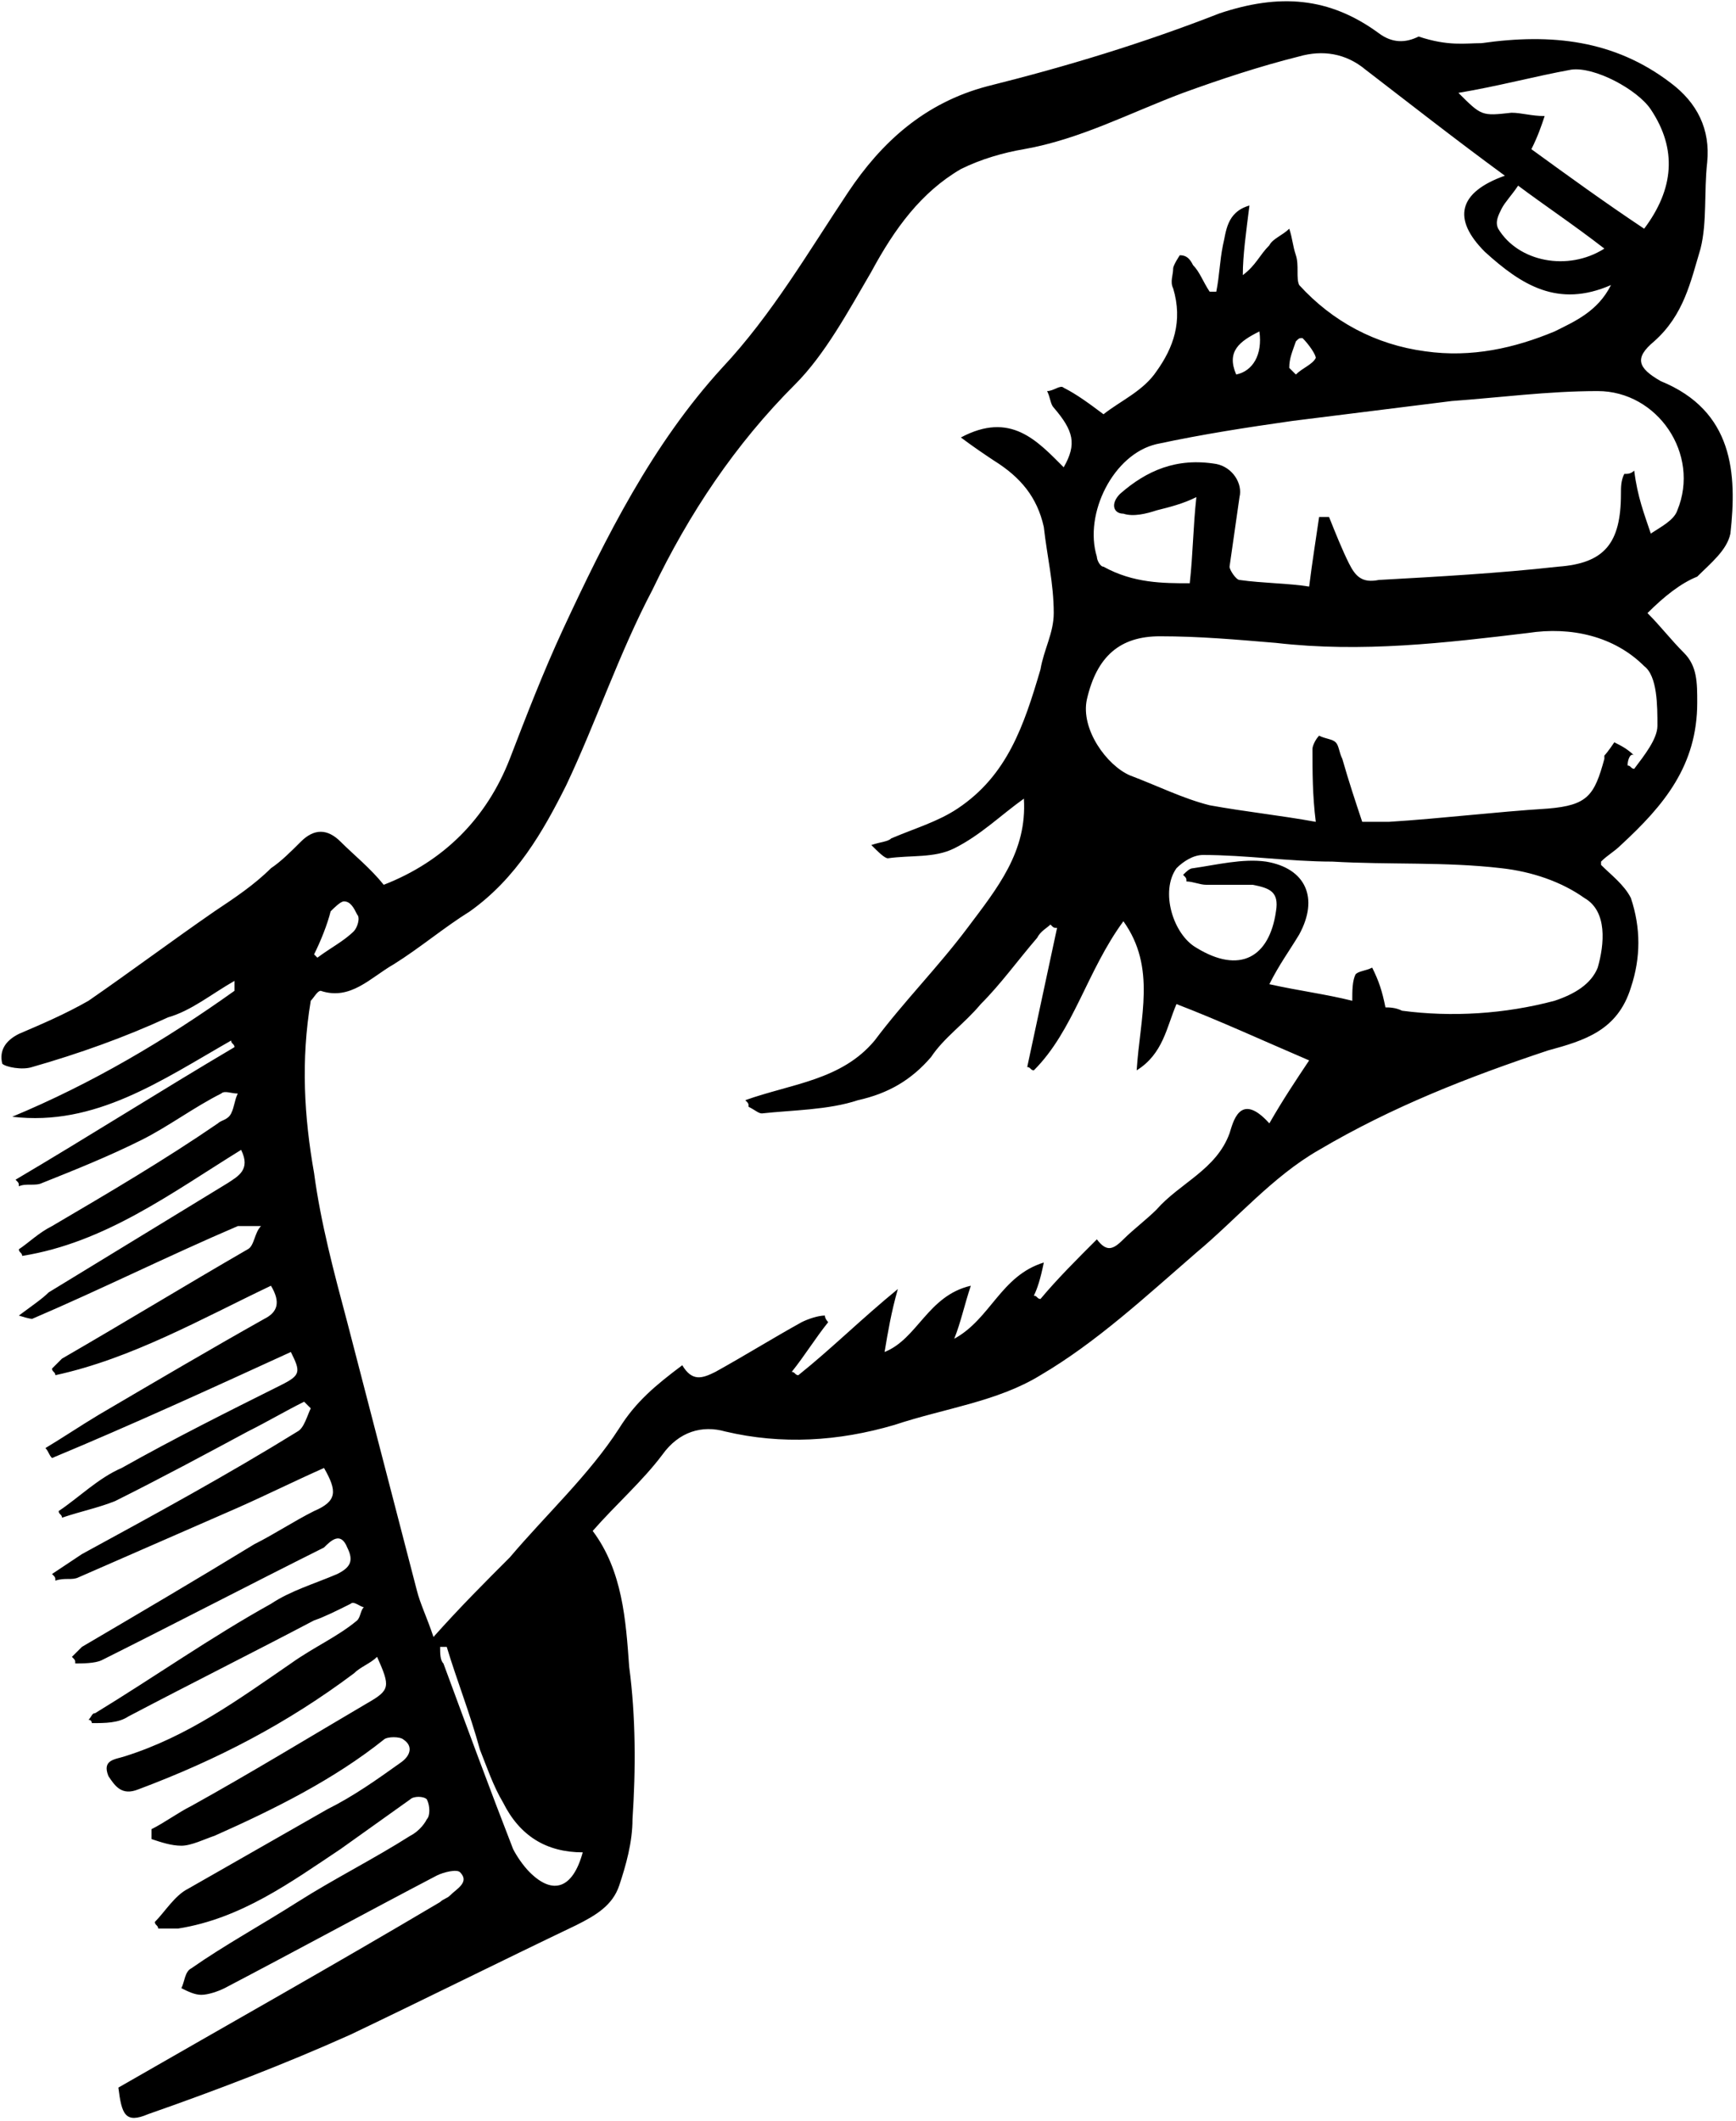 <?xml version="1.0" encoding="UTF-8"?>
<svg width="307px" height="375px" viewBox="0 0 307 375" version="1.1" xmlns="http://www.w3.org/2000/svg" xmlns:xlink="http://www.w3.org/1999/xlink">
    <!-- Generator: Sketch 43.2 (39069) - http://www.bohemiancoding.com/sketch -->
    <title>fistBump</title>
    <desc>Created with Sketch.</desc>
    <defs></defs>
    <g id="Page-1" stroke="none" stroke-width="1" fill="none" fill-rule="evenodd">
        <g id="fistBump" fill-rule="nonzero" fill="#000000">
            <path d="M291.346,108.405 C293.692,110.748 295.452,113.092 297.798,115.435 C300.144,117.779 300.144,120.708 300.144,124.224 C300.144,135.356 294.279,142.386 286.653,149.417 C285.48,150.589 284.307,151.175 283.134,152.347 C283.134,152.347 283.134,152.347 283.134,152.932 C284.893,154.69 287.24,156.448 288.413,158.791 C290.173,164.064 290.173,169.337 288.413,174.61 C286.067,182.227 280.201,183.985 273.748,185.742 C259.671,190.429 246.179,195.702 233.275,203.319 C225.062,208.006 218.61,215.623 211.571,221.482 C202.773,229.098 193.974,237.301 184.002,243.16 C176.377,247.847 166.991,249.019 158.193,251.948 C148.221,254.877 138.249,255.463 128.277,253.12 C124.171,251.948 120.065,253.12 117.132,257.221 C113.613,261.908 108.92,266.009 104.814,270.696 C110.093,277.727 110.68,286.516 111.266,294.718 C112.44,303.506 112.44,312.881 111.853,321.669 C111.853,325.77 110.68,329.871 109.507,333.387 C108.334,336.902 105.401,338.66 101.881,340.417 C88.39,346.862 75.485,353.307 61.994,359.752 C50.262,365.025 37.944,369.712 26.213,373.813 C22.107,375.571 21.52,373.813 20.933,369.126 C40.291,357.994 59.061,347.448 77.832,336.316 C78.418,335.73 79.005,335.73 79.591,335.144 C80.764,333.973 83.111,332.801 81.351,331.043 C80.764,330.457 78.418,331.043 77.245,331.629 C64.927,338.074 52.022,345.105 39.704,351.549 C38.531,352.135 36.771,352.721 35.598,352.721 C34.425,352.721 33.252,352.135 32.078,351.549 C32.665,350.378 32.665,348.62 33.838,348.034 C39.704,343.933 46.156,340.417 52.609,336.316 C59.061,332.215 66.1,328.7 72.552,324.598 C73.725,324.013 74.899,322.841 75.485,321.669 C76.072,321.083 76.072,319.325 75.485,318.154 C74.899,317.568 73.139,317.568 72.552,318.154 C68.446,321.083 64.34,324.013 60.234,326.942 C51.436,332.801 42.637,339.246 31.492,341.003 L27.972,341.003 C27.972,340.417 27.386,340.417 27.386,339.832 C29.146,338.074 30.905,335.144 33.252,333.973 C41.464,329.286 49.676,324.598 57.888,319.911 C62.58,317.568 66.687,314.638 70.793,311.709 C72.552,310.537 73.139,308.779 71.379,307.608 C70.793,307.022 68.446,307.022 67.86,307.608 C59.061,314.638 48.503,319.911 37.944,324.598 C36.184,325.184 33.838,326.356 32.078,326.356 C30.319,326.356 28.559,325.77 26.799,325.184 L26.799,323.427 C29.146,322.255 31.492,320.497 33.838,319.325 C44.397,313.467 54.955,307.022 64.927,301.163 C69.033,298.819 69.033,298.233 66.687,292.96 C65.513,294.132 63.754,294.718 62.58,295.89 C50.849,304.678 38.531,311.123 24.453,316.396 C21.52,317.568 20.347,315.81 19.174,314.052 C18.001,311.123 20.347,311.123 22.107,310.537 C33.252,307.022 42.05,300.577 51.436,294.132 C55.542,291.203 59.648,289.445 63.167,286.516 C63.754,285.93 63.754,284.758 64.34,284.172 C63.754,284.172 62.58,283 61.994,283.586 C59.648,284.758 57.301,285.93 55.542,286.516 C44.397,292.374 33.838,297.647 22.693,303.506 C20.933,304.678 18.587,304.678 16.241,304.678 C16.241,304.678 16.241,304.092 15.654,304.092 C16.241,303.506 16.241,302.92 16.827,302.92 C27.386,296.476 37.358,289.445 47.916,283.586 C51.436,281.243 55.542,280.071 59.648,278.313 C61.994,277.141 62.58,275.97 61.407,273.626 C60.234,270.696 58.474,272.454 57.301,273.626 C44.397,280.071 30.905,287.101 18.001,293.546 C16.827,294.132 14.481,294.132 13.308,294.132 C13.308,293.546 13.308,293.546 12.721,292.96 C13.308,292.374 13.895,291.789 14.481,291.203 C24.453,285.344 34.425,279.485 44.983,273.04 C48.503,271.282 52.022,268.939 55.542,267.181 C59.648,265.423 59.648,263.666 57.301,259.565 C52.022,261.908 47.329,264.252 42.05,266.595 C32.665,270.696 23.28,274.798 13.895,278.899 C12.721,279.485 11.548,278.899 9.789,279.485 C9.789,278.899 9.789,278.899 9.202,278.313 C10.962,277.141 12.721,275.97 14.481,274.798 C27.386,267.767 40.291,260.736 52.609,253.12 C53.782,252.534 54.368,250.19 54.955,249.019 C54.368,248.433 54.368,248.433 53.782,247.847 C50.262,249.604 47.329,251.362 43.81,253.12 C36.184,257.221 28.559,261.322 20.347,265.423 C17.414,266.595 14.481,267.181 10.962,268.353 C10.962,267.767 10.375,267.767 10.375,267.181 C13.895,264.838 17.414,261.322 21.52,259.565 C30.905,254.292 40.291,249.604 49.676,244.917 C53.195,243.16 53.195,242.574 51.436,239.058 C37.358,245.503 23.28,251.948 9.202,257.807 C8.615,257.221 8.615,256.635 8.029,256.049 C10.962,254.292 14.481,251.948 17.414,250.19 C27.386,244.331 37.358,238.472 46.743,233.199 C49.089,232.028 49.676,230.27 47.916,227.341 C35.598,233.199 23.28,240.23 9.789,243.16 C9.789,242.574 9.202,242.574 9.202,241.988 C9.789,241.402 10.375,240.816 10.962,240.23 C22.107,233.785 32.665,227.341 43.81,220.896 C44.983,220.31 44.983,217.966 46.156,216.795 L42.05,216.795 C29.732,222.068 18.001,227.926 5.682,233.199 C5.682,233.199 5.096,233.199 3.336,232.614 C5.682,230.856 7.442,229.684 8.615,228.512 C19.174,222.068 29.732,215.623 40.291,209.178 C42.05,208.006 44.397,206.834 42.637,203.319 C30.319,210.936 18.587,219.724 3.923,222.068 C3.923,221.482 3.336,221.482 3.336,220.896 C5.096,219.724 6.856,217.966 9.202,216.795 C19.174,210.936 29.146,205.077 38.531,198.632 C39.117,198.046 40.291,198.046 40.877,196.874 C41.464,195.702 41.464,194.531 42.05,193.359 C40.877,193.359 39.704,192.773 39.117,193.359 C34.425,195.702 29.732,199.218 25.04,201.561 C19.174,204.491 13.308,206.834 7.442,209.178 C6.269,209.764 4.509,209.178 3.336,209.764 C3.336,209.178 3.336,209.178 2.75,208.592 C15.654,200.975 28.559,192.773 41.464,185.156 C41.464,184.571 40.877,184.571 40.877,183.985 C28.559,191.015 16.827,199.218 2.163,197.46 C16.241,191.601 29.146,183.985 41.464,175.196 L41.464,173.439 C37.358,175.782 33.838,178.712 29.732,179.883 C22.107,183.399 13.895,186.328 5.682,188.672 C3.923,189.258 0.99,188.672 0.403,188.086 C-0.183,185.742 0.99,183.985 3.336,182.813 C7.442,181.055 11.548,179.298 15.654,176.954 C23.28,171.681 30.319,166.408 37.944,161.135 C41.464,158.791 44.983,156.448 47.916,153.518 C49.676,152.347 51.436,150.589 53.195,148.831 C55.542,146.488 57.888,146.488 60.234,148.831 C62.58,151.175 65.513,153.518 67.86,156.448 C78.418,152.347 86.044,144.73 90.15,134.184 C93.083,126.567 96.015,118.951 99.535,111.334 C107.16,94.929 115.372,78.524 127.691,65.049 C136.489,55.675 142.942,44.543 149.981,33.997 C155.846,25.208 163.472,18.178 174.617,15.248 C188.695,11.733 202.186,7.632 215.677,2.359 C226.236,-1.157 235.034,-0.571 243.833,5.874 C246.179,7.632 248.526,7.632 250.872,6.46 C256.151,8.217 259.084,7.632 262.017,7.632 C274.335,5.874 285.48,7.046 295.452,14.662 C300.144,18.178 302.491,22.865 301.904,28.724 C301.318,33.997 301.904,39.27 300.731,43.957 C298.971,49.816 297.798,55.675 292.519,60.362 C288.999,63.291 289.586,65.049 293.692,67.392 C306.597,72.665 307.183,83.797 306.01,94.343 C305.424,97.273 302.491,99.616 300.144,101.96 C297.211,103.132 294.279,105.475 291.346,108.405 Z M266.123,31.067 C257.324,24.622 249.112,18.178 241.487,12.319 C237.967,9.389 233.861,8.803 229.755,9.975 C222.716,11.733 215.677,14.076 209.225,16.42 C199.84,19.935 191.041,24.622 181.069,26.38 C177.55,26.966 173.444,28.138 169.924,29.895 C162.885,33.997 158.193,40.441 154.087,48.058 C149.981,55.089 145.874,62.705 140.595,67.978 C130.037,78.524 121.825,90.828 115.372,104.304 C109.507,115.435 105.401,127.739 100.121,138.871 C96.015,147.074 91.323,155.276 83.111,161.135 C78.418,164.064 74.312,167.58 69.619,170.509 C65.513,172.853 61.994,176.954 56.715,175.196 C56.128,175.196 55.542,176.368 54.955,176.954 C53.195,187.5 53.782,197.46 55.542,207.42 C56.715,216.209 59.061,224.997 61.407,233.785 C65.513,249.604 69.619,265.423 73.725,281.243 C74.312,283.586 75.485,285.93 76.658,289.445 C81.351,284.172 86.044,279.485 90.15,275.384 C96.602,267.767 104.227,260.736 109.507,252.534 C112.44,247.847 115.959,244.917 120.652,241.402 C122.411,244.331 124.171,243.746 126.517,242.574 C131.797,239.644 136.489,236.715 141.768,233.785 C142.942,233.199 144.701,232.614 145.874,232.614 C145.874,233.199 146.461,233.785 146.461,233.785 C144.115,236.715 142.355,239.644 140.009,242.574 C140.595,242.574 140.595,243.16 141.182,243.16 C147.048,238.472 152.327,233.199 158.779,227.926 C157.606,232.028 157.019,235.543 156.433,239.058 C162.299,236.715 164.058,229.098 171.684,227.341 C170.511,230.856 169.924,233.785 168.751,236.715 C175.203,233.199 176.963,225.583 184.589,223.239 C184.002,226.169 183.415,227.926 182.829,229.098 C183.415,229.098 183.415,229.684 184.002,229.684 C186.935,226.169 190.454,222.653 193.974,219.138 C195.734,221.482 196.907,220.896 198.666,219.138 C200.426,217.38 202.773,215.623 204.532,213.865 C208.638,209.178 215.091,206.834 217.437,200.39 C218.024,198.632 219.197,192.773 224.476,198.632 C226.822,194.531 229.168,191.015 231.515,187.5 C223.303,183.985 215.677,180.469 208.052,177.54 C206.292,181.641 205.705,186.328 201.013,189.258 C201.599,179.883 204.532,171.095 198.666,162.893 C192.214,171.681 189.868,182.227 182.829,189.258 C182.242,189.258 182.242,188.672 181.656,188.672 C183.415,180.469 185.175,172.267 186.935,164.064 C186.348,164.064 186.348,164.064 185.762,163.478 C185.175,164.064 184.002,164.65 183.415,165.822 C179.896,169.923 176.963,174.025 173.444,177.54 C170.511,181.055 166.991,183.399 164.645,186.914 C161.126,191.015 157.019,193.359 151.74,194.531 C146.461,196.288 140.009,196.288 134.73,196.874 C134.143,196.874 133.556,196.288 132.383,195.702 C132.383,195.117 132.383,195.117 131.797,194.531 C140.009,191.601 148.807,191.015 154.673,183.985 C159.952,176.954 165.818,171.095 171.097,164.064 C176.377,157.034 181.656,150.589 181.069,141.215 C176.963,144.144 173.444,147.659 168.751,150.003 C165.232,151.761 161.126,151.175 157.019,151.761 C156.433,151.761 155.26,150.589 154.087,149.417 C155.846,148.831 157.019,148.831 157.606,148.245 C161.712,146.488 165.818,145.316 169.338,142.972 C178.136,137.113 181.069,128.325 184.002,118.365 C184.589,114.85 186.348,111.92 186.348,108.405 C186.348,103.132 185.175,98.445 184.589,93.172 C183.415,87.899 180.483,84.383 175.79,81.454 C174.03,80.282 172.27,79.11 169.924,77.353 C178.723,72.665 183.415,77.938 188.108,82.626 C190.454,78.524 189.868,76.181 186.348,72.08 C185.762,71.494 185.762,70.322 185.175,69.15 C186.348,69.15 187.521,67.978 188.108,68.564 C190.454,69.736 192.801,71.494 195.147,73.251 C198.08,70.908 202.186,69.15 204.532,65.635 C207.465,61.533 209.225,56.846 207.465,50.987 C206.879,49.816 207.465,48.644 207.465,47.472 C207.465,46.886 208.638,45.129 208.638,45.129 C209.811,45.129 210.398,45.714 210.985,46.886 C212.158,48.058 212.744,49.816 213.917,51.573 L215.091,51.573 C215.677,48.644 215.677,46.3 216.264,43.371 C216.85,41.027 216.85,37.512 220.956,36.34 C220.37,41.027 219.783,45.129 219.783,48.644 C222.13,46.886 222.716,45.129 224.476,43.371 C225.062,42.199 226.822,41.613 227.995,40.441 C228.582,42.199 228.582,43.371 229.168,45.129 C229.755,46.886 229.168,49.23 229.755,50.402 C235.621,56.846 243.246,60.948 252.045,62.119 C260.257,63.291 267.883,61.533 274.922,58.604 C278.441,56.846 282.547,55.089 284.893,50.402 C275.508,54.503 269.056,50.402 262.603,44.543 C256.738,38.684 257.911,33.997 266.123,31.067 Z M291.932,94.343 C293.692,93.172 296.038,92 296.625,90.242 C300.731,80.282 293.105,69.15 282.547,69.15 C273.748,69.15 264.95,70.322 256.738,70.908 C247.352,72.08 237.967,73.251 228.582,74.423 C220.37,75.595 212.744,76.767 204.532,78.524 C196.907,80.282 191.628,90.828 193.974,98.445 C193.974,99.03 194.56,100.202 195.147,100.202 C200.426,103.132 205.705,103.132 210.398,103.132 C210.985,97.859 210.985,93.172 211.571,87.899 C209.225,89.07 206.879,89.656 204.532,90.242 C202.773,90.828 200.426,91.414 198.666,90.828 C196.907,90.828 196.32,89.07 198.08,87.313 C202.773,83.211 208.052,80.868 215.091,82.04 C218.024,82.626 219.783,85.555 219.197,87.899 C218.61,92 218.024,96.101 217.437,100.202 C217.437,100.788 218.61,102.546 219.197,102.546 C223.303,103.132 227.995,103.132 231.515,103.718 C232.101,99.03 232.688,95.515 233.275,91.414 L235.034,91.414 C236.207,94.343 237.381,97.273 238.554,99.616 C239.727,101.96 240.9,103.132 243.833,102.546 C254.391,101.96 264.95,101.374 275.508,100.202 C283.72,99.616 286.653,96.101 286.653,87.313 C286.653,86.141 286.653,84.969 287.24,83.797 C287.826,83.797 288.413,83.797 288.999,83.211 C289.586,87.899 290.759,90.828 291.932,94.343 Z M287.826,135.356 C288.413,135.356 288.413,135.942 288.999,135.942 C290.759,133.598 293.105,130.669 293.105,128.325 C293.105,124.81 293.105,119.537 290.759,117.779 C285.48,112.506 277.854,110.748 270.229,111.92 C255.564,113.678 240.9,115.435 225.649,113.678 C218.61,113.092 212.158,112.506 205.119,112.506 C198.08,112.506 193.974,116.021 192.214,123.638 C191.041,128.911 195.734,135.356 199.84,137.113 C204.532,138.871 209.225,141.215 213.917,142.386 C220.37,143.558 226.236,144.144 232.688,145.316 C232.101,140.629 232.101,136.528 232.101,132.426 C232.101,131.84 232.688,130.669 233.275,130.083 C234.448,130.669 235.621,130.669 236.207,131.254 C236.794,131.84 236.794,133.012 237.381,134.184 C238.554,138.285 239.727,141.801 240.9,145.316 L245.593,145.316 C254.978,144.73 264.363,143.558 273.748,142.972 C280.787,142.386 281.96,140.629 283.72,134.184 L283.72,133.598 C284.307,133.012 285.48,131.254 285.48,131.254 C286.653,131.84 287.826,132.426 288.999,133.598 C288.413,133.012 287.826,134.184 287.826,135.356 Z M245.006,178.126 C245.593,178.126 246.766,178.126 247.939,178.712 C256.738,179.883 266.123,179.298 274.922,176.954 C278.441,175.782 281.374,174.025 282.547,171.095 C283.72,166.994 284.307,161.135 280.201,158.791 C276.095,155.862 270.815,154.104 265.536,153.518 C255.564,152.347 245.593,152.932 235.621,152.347 C227.995,152.347 220.37,151.175 212.744,151.175 C210.985,151.175 209.225,152.347 208.052,153.518 C205.119,157.62 207.465,165.236 211.571,167.58 C219.197,172.267 224.476,169.337 225.649,161.135 C226.236,157.62 224.476,157.034 221.543,156.448 L213.331,156.448 C212.158,156.448 210.985,155.862 209.811,155.862 C209.811,155.276 209.811,155.276 209.225,154.69 C209.811,154.104 210.398,153.518 210.985,153.518 C215.091,152.932 219.783,151.761 223.889,152.347 C230.928,153.518 233.275,158.791 229.755,165.236 C227.995,168.166 226.236,170.509 224.476,174.025 C229.755,175.196 234.448,175.782 239.14,176.954 C239.14,175.196 239.14,173.439 239.727,172.267 C240.313,171.681 241.487,171.681 242.66,171.095 C243.833,173.439 244.42,175.196 245.006,178.126 Z M257.911,16.42 C262.017,20.521 262.017,20.521 267.296,19.935 C269.056,19.935 270.815,20.521 273.162,20.521 C272.575,22.279 271.989,24.036 270.815,26.38 C277.268,31.067 283.72,35.754 290.759,40.441 C296.038,33.411 296.625,26.38 291.932,19.349 C289.586,15.834 281.96,11.733 277.854,12.319 C271.402,13.49 264.95,15.248 257.911,16.42 Z M79.005,291.203 L77.832,291.203 C77.832,292.374 77.832,293.546 78.418,294.132 C82.524,305.264 86.63,316.396 90.736,326.942 C91.323,328.114 92.496,329.871 93.669,331.043 C97.775,335.144 101.295,333.973 103.054,327.528 C96.602,327.528 91.909,324.598 88.976,318.74 C87.217,315.81 86.044,312.295 84.87,309.365 C83.111,302.92 80.764,297.062 79.005,291.203 Z M268.469,32.825 C267.296,34.583 266.123,35.754 265.536,36.926 C264.95,38.098 264.363,39.27 264.95,40.441 C268.469,46.3 277.268,48.058 283.72,43.957 C278.441,39.856 273.162,36.34 268.469,32.825 Z M55.542,168.751 L56.128,169.337 C58.474,167.58 60.821,166.408 62.58,164.65 C63.167,164.064 63.754,162.307 63.167,161.721 C62.58,160.549 61.994,159.377 60.821,159.377 C60.234,159.377 59.061,160.549 58.474,161.135 C57.888,163.478 56.715,166.408 55.542,168.751 Z M218.61,66.221 C221.543,65.635 223.303,62.705 222.716,58.604 C219.197,60.362 216.85,62.119 218.61,66.221 Z M230.342,59.776 C229.755,59.776 229.755,59.776 229.168,60.362 C228.582,62.119 227.995,63.291 227.995,65.049 C228.582,65.635 228.582,65.635 229.168,66.221 C230.342,65.049 232.101,64.463 232.688,63.291 C232.688,62.705 231.515,60.948 230.342,59.776 Z" id="Shape"></path>
        </g>
    </g>
</svg>
